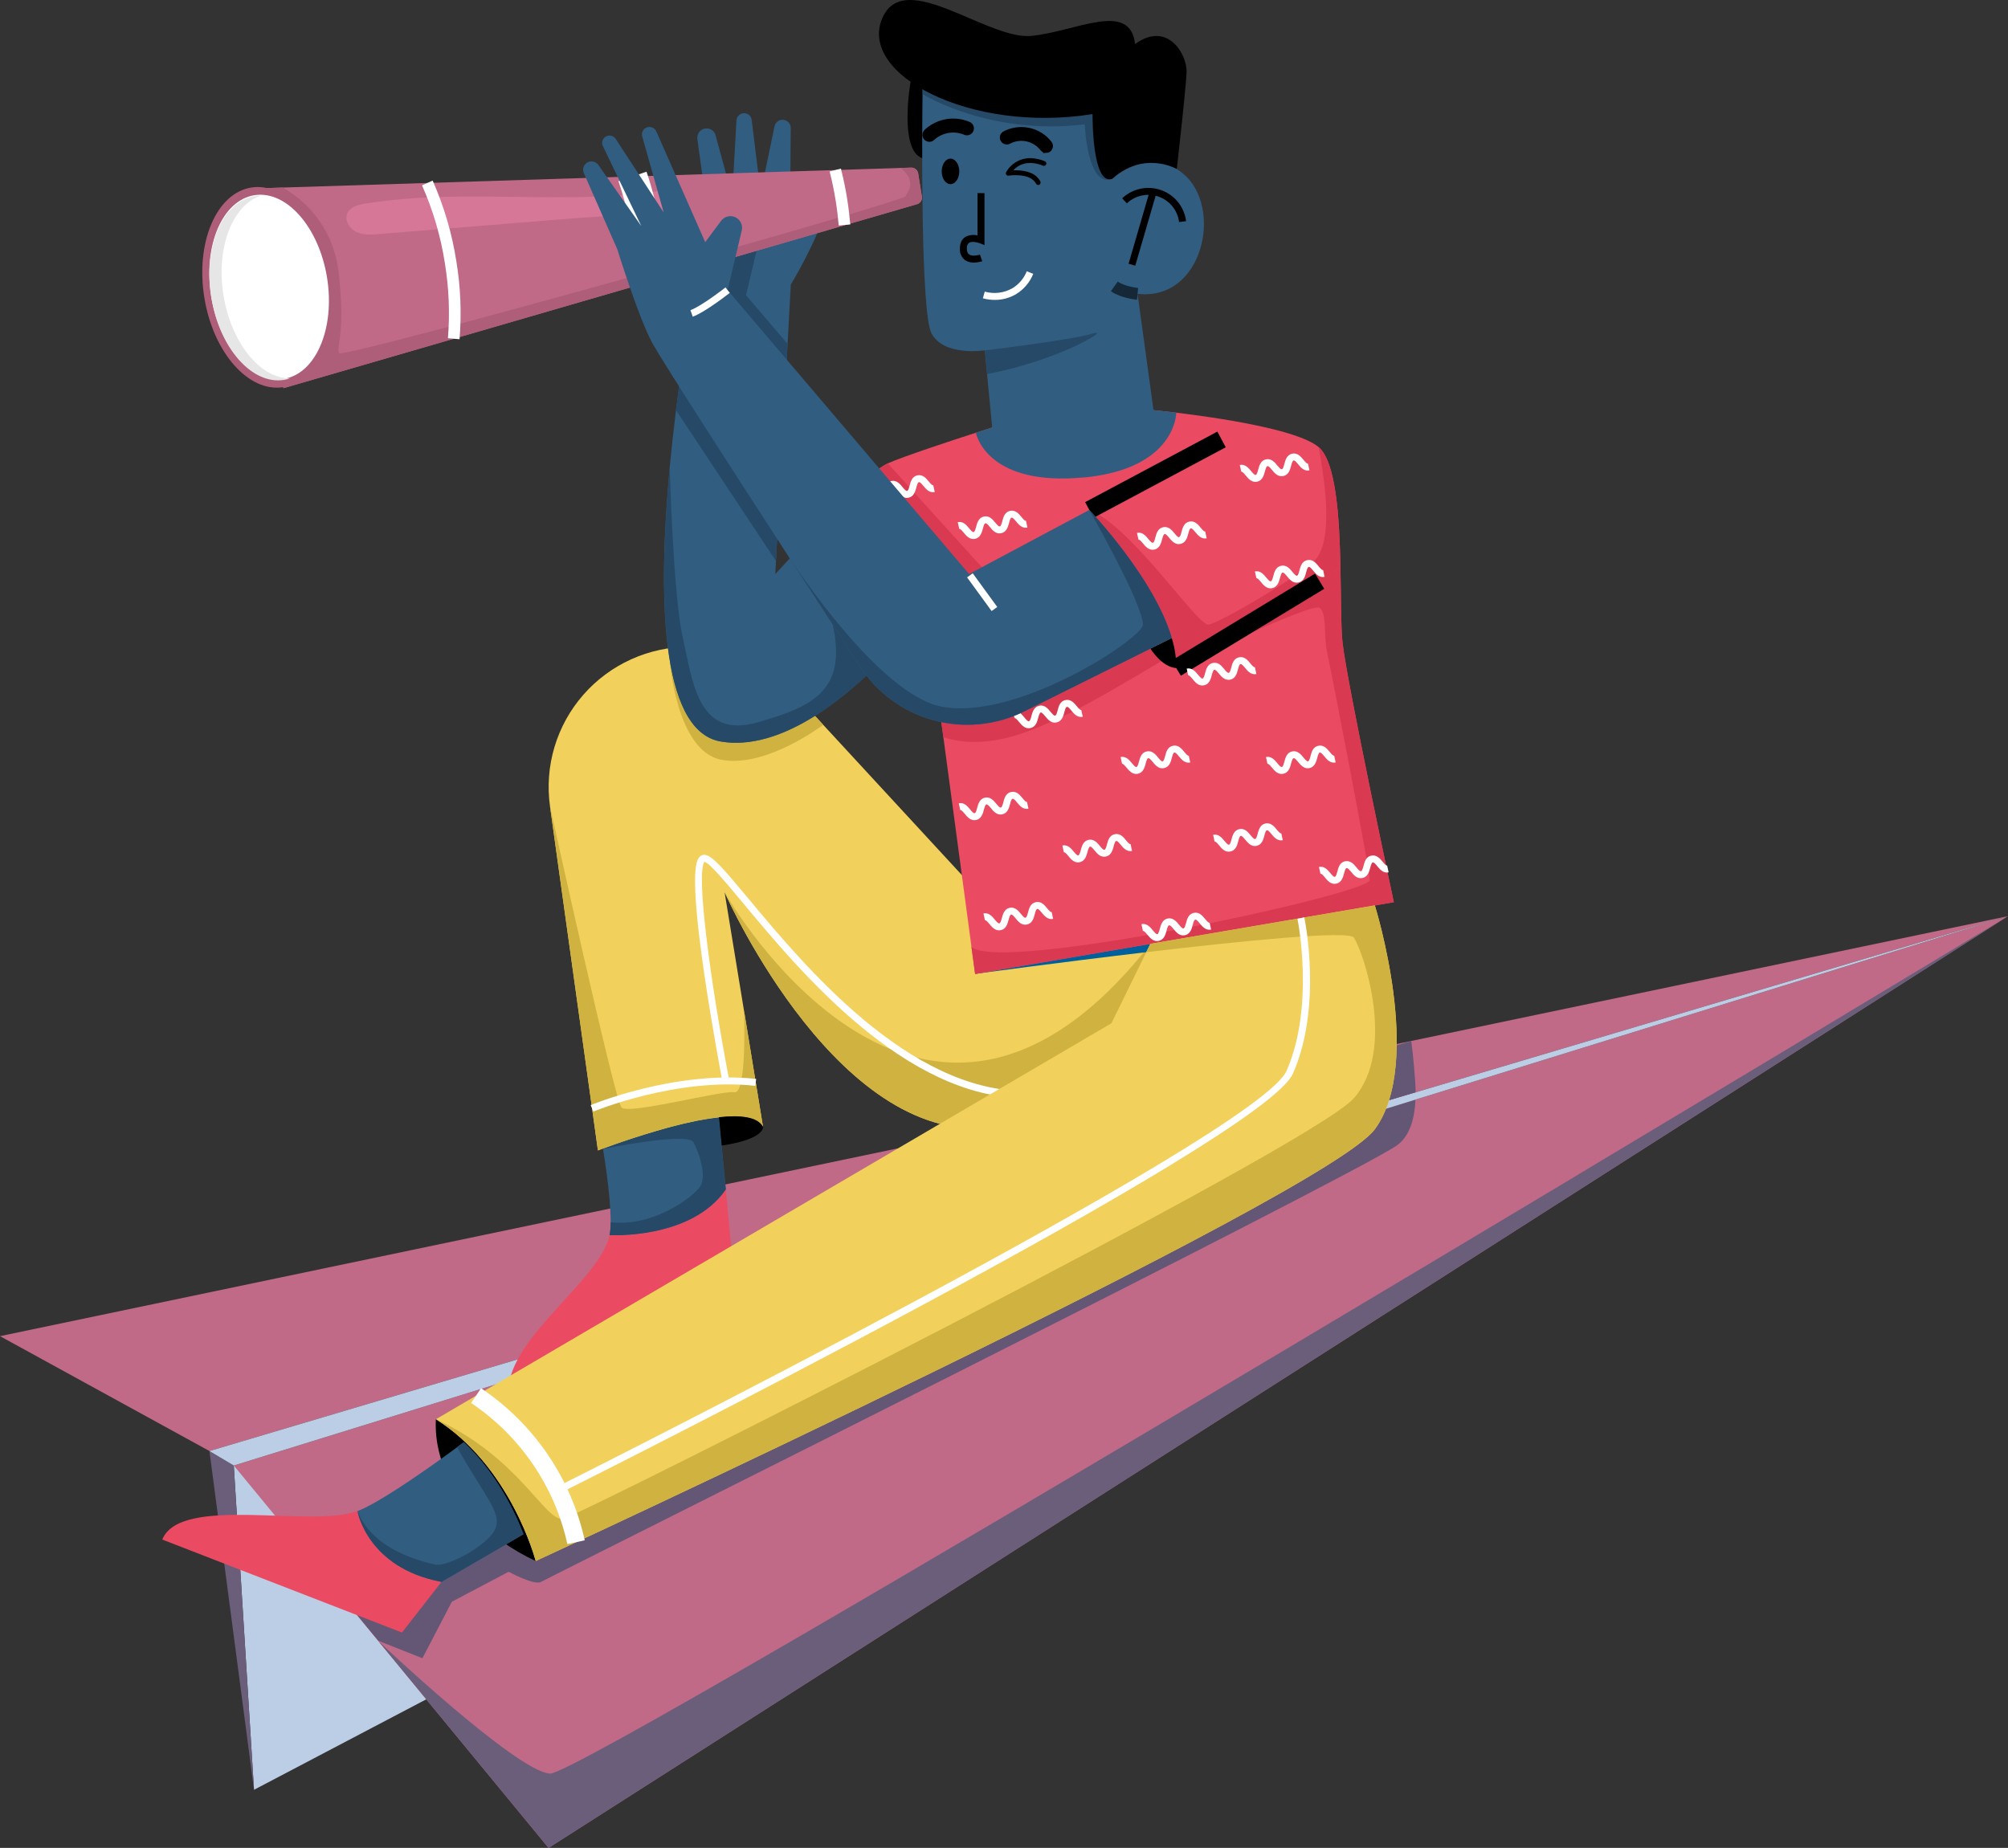 <svg width="339" height="312" viewBox="0 0 339 312" fill="none" xmlns="http://www.w3.org/2000/svg">
<rect x="0" y="0" width="339" height="312" fill="#333333" stroke="none"/>
<g clip-path="url(#clip0_1953_3643)">
<path d="M42.883 302.189L121.776 260.745L39.469 247.436L42.883 302.189Z" fill="#BCCEE5"/>
<path d="M39.468 247.436L42.883 302.19L35.359 244.992L39.468 247.436Z" fill="#6B5E7A"/>
<path d="M339 154.682L238.994 184.424L161.616 207.438L35.363 244.992L0 225.595L339 154.682Z" fill="#C06A87"/>
<path d="M338.997 154.682L92.609 311.999L39.469 247.436L153.807 212.032L238.967 185.656L338.997 154.682Z" fill="#C06A87"/>
<path d="M238.991 184.424C238.991 184.841 238.983 185.251 238.967 185.655C238.814 189.045 237.935 191.911 235.792 193.413C228.042 198.785 92.457 266.402 91.365 267.079C90.275 267.755 85.871 265.378 85.871 265.378L76.284 270.437L71.316 279.973L63.859 277.025L57.156 268.881L153.838 212.031L161.648 207.437L238.991 184.424Z" fill="#645675"/>
<path d="M338.996 154.682L39.468 247.436L35.359 244.992L338.996 154.682Z" fill="#BCCEE5"/>
<path d="M238.995 184.424L161.617 207.438L190.764 190.301L238.25 175.756C238.536 177.652 238.987 182.625 238.995 184.424Z" fill="#645675"/>
<path d="M63.828 277.025C63.828 277.025 87.1 299.05 92.841 299.46C98.583 299.871 339.001 154.682 339.001 154.682L92.614 311.999L63.828 277.025Z" fill="#6B5E7A"/>
<path d="M122.538 200.828C116.674 209.351 102.915 208.538 102.915 208.538C103.047 207.82 103.108 207.09 103.096 206.36C103.127 201.782 101.797 193.993 101.797 193.993C101.958 193.931 105.878 192.386 110.752 190.947L111.761 190.654L112.326 190.498L112.719 190.388L113.39 190.208C114.736 189.857 116.097 189.528 117.432 189.258C117.655 189.215 117.875 189.168 118.099 189.129H118.134C118.688 189.024 119.233 188.93 119.767 188.848C120.301 188.766 120.85 188.691 121.372 188.633L121.823 193.422L122.538 200.828Z" fill="#315D80"/>
<path d="M123.978 216.245L85.872 235.638C84.973 226.422 101.236 216.358 102.916 208.538C102.916 208.538 116.671 209.352 122.538 200.828L123.978 216.245Z" fill="#EA4B62"/>
<path d="M122.534 200.828C116.671 209.351 102.912 208.538 102.912 208.538C103.043 207.82 103.104 207.09 103.092 206.36C110.411 207.216 117.353 201.922 118.311 200.147C119.268 198.372 118.036 194.646 117.071 192.859C116.105 191.073 102.134 193.923 101.797 193.993C101.958 193.931 105.878 192.386 110.753 190.947L111.761 190.654L112.326 190.498L112.719 190.388L113.39 190.208C114.736 189.857 116.098 189.528 117.432 189.258C117.656 189.215 117.875 189.168 118.099 189.129H118.134C118.688 189.024 119.233 188.93 119.767 188.848C120.301 188.766 120.85 188.691 121.372 188.633L121.823 193.422L122.534 200.828Z" fill="#254966"/>
<path d="M200.813 158.229C199.044 165.492 195.588 172.239 190.723 177.927C185.021 184.569 177.108 188.943 168.433 190.247C142.045 194.442 122.909 151.93 122.332 150.66L125.602 170.623L128.816 190.267C127.897 188.562 124.997 188.253 121.394 188.644C120.873 188.703 120.335 188.773 119.789 188.859C119.244 188.945 118.706 189.031 118.157 189.14H118.122C117.898 189.18 117.678 189.227 117.455 189.27C116.112 189.539 114.747 189.868 113.412 190.22L112.741 190.399L112.349 190.509L111.784 190.665C111.442 190.763 111.109 190.857 110.775 190.959C105.406 192.523 100.944 194.243 100.944 194.243L92.852 136.13C92.383 132.777 92.642 129.363 93.611 126.118C94.58 122.874 96.236 119.874 98.468 117.321C100.7 114.768 103.455 112.722 106.548 111.321C109.642 109.92 113.001 109.197 116.399 109.199H116.744C119.939 109.247 123.091 109.935 126.012 111.225C128.933 112.514 131.563 114.377 133.745 116.702L138.976 122.376L162.393 147.751L171.168 150.143L200.813 158.229Z" fill="#F1D15B"/>
<path d="M190.735 177.928C185.032 184.57 177.119 188.944 168.444 190.248C142.056 194.443 122.921 151.931 122.344 150.66C122.999 151.903 155.701 208.558 194.224 159.364L190.735 177.928Z" fill="#D0B241"/>
<path d="M173.118 185.402C152.828 185.402 135.051 164.023 125.479 152.517C122.689 149.162 119.808 145.698 118.937 145.506C117.469 147.297 119.887 165.548 123.112 182.396L121.955 182.615C121.955 182.529 120.263 173.755 118.945 164.786C116.241 146.362 117.661 145.072 118.199 144.583C118.301 144.489 118.422 144.418 118.554 144.374C118.686 144.331 118.826 144.315 118.964 144.329C120.22 144.415 122.147 146.675 126.386 151.758C135.828 163.097 153.382 184.21 173.118 184.21H173.326V185.383L173.118 185.402Z" fill="white"/>
<path d="M128.815 190.247C127.897 188.543 124.997 188.234 121.394 188.625C120.872 188.683 120.334 188.754 119.789 188.84C119.243 188.926 118.706 189.012 118.156 189.121H118.121C117.897 189.16 117.678 189.207 117.454 189.25C116.112 189.52 114.746 189.849 113.412 190.201L112.741 190.38L112.348 190.49L111.783 190.646C111.442 190.744 111.108 190.838 110.775 190.939C105.406 192.503 100.944 194.224 100.944 194.224L92.852 136.111C92.852 136.111 103.754 185.696 104.923 186.983C106.093 188.269 121.83 184.046 123.992 184.414C126.154 184.781 125.609 170.592 125.609 170.592L128.815 190.247Z" fill="#D0B241"/>
<path d="M100.174 187.67L99.719 186.586C99.86 186.528 114.008 180.671 127.657 182.161L127.527 183.333C114.188 181.867 100.311 187.63 100.174 187.67Z" fill="white"/>
<path d="M138.975 122.376C138.975 122.376 129.364 129.722 121.771 128.275C114.177 126.829 113.078 111.533 113.078 111.533L116.716 109.188C119.917 109.232 123.075 109.921 126.002 111.212C128.929 112.504 131.564 114.371 133.748 116.702L138.975 122.376Z" fill="#D0B241"/>
<path d="M121.842 193.413L121.391 188.624C124.993 188.233 127.893 188.542 128.812 190.246C128.812 190.246 129.228 192.323 121.842 193.413Z" fill="#000001"/>
<path d="M200.824 158.228L194.223 159.362L193.532 160.762C178.619 162.517 164.625 164.429 164.625 164.429L171.163 150.146L200.824 158.228Z" fill="#00609B"/>
<path d="M151.25 108.898C151.25 108.898 150.838 109.394 150.073 110.215C149.5 110.845 148.731 111.662 147.797 112.592C142.432 117.922 131.66 126.946 121.621 125.182C111.268 123.36 111.115 99.768 113.058 78.964C113.376 75.613 113.741 72.34 114.129 69.244C114.455 66.648 114.796 64.161 115.13 61.885C115.271 60.923 115.41 59.994 115.546 59.098C116.664 51.81 117.618 46.977 117.618 46.977C117.139 42.676 118.489 36.589 118.984 34.551C119.094 34.11 119.16 33.855 119.16 33.855L117.724 23.416C117.718 23.343 117.718 23.27 117.724 23.197C117.735 22.825 117.879 22.468 118.13 22.192C118.381 21.915 118.723 21.738 119.094 21.691C119.466 21.643 119.841 21.73 120.154 21.934C120.467 22.139 120.696 22.448 120.801 22.806L123.607 33.156L124.333 20.327C124.349 20.004 124.489 19.698 124.725 19.475C124.967 19.242 125.291 19.113 125.628 19.115C125.941 19.114 126.245 19.228 126.48 19.434C126.715 19.641 126.866 19.927 126.903 20.237L128.422 32.596L130.757 21.32C130.822 21.01 130.992 20.732 131.238 20.532C131.485 20.332 131.793 20.222 132.111 20.222C132.216 20.222 132.322 20.234 132.425 20.257C132.731 20.328 133.004 20.5 133.198 20.746C133.393 20.992 133.498 21.297 133.496 21.61L133.394 33.973C133.394 33.973 140.552 31.087 139.171 36.037C137.79 40.987 133.508 48.048 133.508 48.048L132.966 58.073L132.276 70.976L131.397 87.319L131.004 94.717L130.883 96.933L134.85 92.633L136.812 90.502L151.25 108.898Z" fill="#315D80"/>
<path d="M132.969 58.075L132.279 70.977L131.4 87.32C124.548 76.728 118.264 66.942 115.141 61.906C115.282 60.944 115.421 60.015 115.557 59.118C116.675 51.83 117.629 46.998 117.629 46.998C117.15 42.697 118.5 36.609 118.995 34.572L122.169 41.763L124.858 38.154C125.129 37.798 125.513 37.546 125.948 37.439C126.383 37.331 126.841 37.376 127.248 37.564C127.654 37.752 127.983 38.073 128.181 38.473C128.378 38.873 128.433 39.329 128.335 39.765L125.945 49.844L132.969 58.075Z" fill="#254966"/>
<path d="M150.089 110.216C146.231 114.447 133.426 127.252 121.637 125.183C111.284 123.361 111.131 99.769 113.073 78.965C113.073 78.965 113.627 100.524 115.283 107.718C116.939 114.912 117.712 124.871 127.841 121.973C136.812 119.405 143.123 116.84 140.588 105.466C139.202 99.214 144.351 103.859 150.089 110.216Z" fill="#254966"/>
<path d="M132.275 70.956L131 94.717L114.125 69.248C114.588 65.561 115.079 62.12 115.542 59.102L132.275 70.956Z" fill="#254966"/>
<path d="M235.316 152.325L164.625 164.446L164.009 159.863L159.264 124.467L158.938 122.035L157.074 108.124L153.577 111.975L136.828 90.518C136.828 90.518 142.012 84.653 146.184 80.946C147.628 79.668 148.951 78.651 149.896 78.229C152.545 77.056 160.492 74.433 164.766 73.06C166.43 72.525 167.513 72.18 167.513 72.18L194.733 69.248C194.733 69.248 196.244 69.393 198.575 69.674C205.349 70.491 219.037 72.478 222.6 75.477C225.548 77.963 226.132 87.327 226.297 95.741C226.411 100.996 226.364 105.88 226.65 108.491C227.4 115.299 235.316 152.325 235.316 152.325Z" fill="#EA4B62"/>
<path d="M169.993 100.44L158.934 102.642L146.18 80.965C147.624 79.687 148.946 78.67 149.892 78.248L169.993 100.44Z" fill="#DA3A51"/>
<path d="M196.404 111.423C196.404 111.423 183.63 119.13 179.49 120.917C175.777 122.52 167.505 127.114 159.263 124.467L158.938 122.035L192.95 105.465L196.404 111.423Z" fill="#DA3A51"/>
<path d="M235.307 152.326L164.616 164.446L164 159.864C168.957 164.403 231.394 150.918 231.253 148.58C231.112 146.242 224.766 113.368 224.075 110.263C223.384 107.159 224.075 103.589 222.788 102.627C221.501 101.666 199.838 112.125 199.186 112.437L226.3 95.75C226.414 101.005 226.367 105.888 226.654 108.5C227.391 115.299 235.307 152.326 235.307 152.326Z" fill="#DA3A51"/>
<path d="M226.306 95.749L220.089 99.78L198.603 112.8L183.922 86.108C191.053 88.844 202.194 105.739 204.035 105.465C205.875 105.192 219.305 97.313 221.875 94.717C224.446 92.121 224.449 85.197 222.609 75.477C225.556 77.963 226.129 87.327 226.306 95.749Z" fill="#DA3A51"/>
<path d="M206.228 74.193L183.906 86.107" stroke="black" stroke-width="3" stroke-miterlimit="10"/>
<path d="M222.788 98.131L198.578 112.801" stroke="black" stroke-width="3" stroke-miterlimit="10"/>
<path d="M168.657 157.08C167.919 157.08 167.42 156.47 167.04 156.009C166.714 155.618 166.471 155.337 166.282 155.372L166.031 154.226C166.934 154.031 167.523 154.746 167.95 155.266C168.28 155.657 168.527 155.939 168.708 155.9C168.888 155.86 169.002 155.509 169.136 155.008C169.308 154.359 169.547 153.468 170.45 153.272C171.353 153.077 171.941 153.792 172.369 154.312C172.695 154.703 172.938 154.985 173.127 154.946C173.315 154.906 173.421 154.555 173.554 154.054C173.727 153.405 173.947 152.514 174.869 152.318C175.791 152.123 176.36 152.838 176.788 153.358C177.114 153.749 177.361 154.031 177.545 153.992L177.797 155.141C176.89 155.333 176.305 154.621 175.878 154.101C175.548 153.71 175.309 153.429 175.116 153.464C174.924 153.499 174.822 153.855 174.692 154.355C174.516 155.008 174.3 155.9 173.374 156.095C172.448 156.291 171.887 155.575 171.459 155.055C171.129 154.664 170.878 154.383 170.697 154.418C170.517 154.453 170.407 154.809 170.274 155.309C170.101 155.962 169.861 156.854 168.959 157.045C168.86 157.068 168.758 157.08 168.657 157.08Z" fill="white"/>
<path d="M207.43 143.797C206.692 143.797 206.19 143.187 205.813 142.726C205.484 142.335 205.244 142.049 205.052 142.089L204.805 140.943C205.707 140.747 206.296 141.463 206.724 141.983C207.05 142.374 207.297 142.655 207.481 142.616C207.666 142.577 207.775 142.225 207.905 141.725C208.082 141.076 208.317 140.184 209.224 139.989C210.13 139.793 210.711 140.509 211.139 141.029C211.468 141.42 211.712 141.701 211.896 141.662C212.081 141.623 212.191 141.271 212.324 140.771C212.497 140.122 212.736 139.23 213.638 139.035C214.541 138.839 215.13 139.555 215.558 140.075C215.887 140.466 216.138 140.747 216.319 140.708L216.566 141.858C215.663 142.049 215.075 141.338 214.647 140.818C214.321 140.427 214.086 140.145 213.89 140.181C213.693 140.216 213.595 140.572 213.462 141.072C213.289 141.725 213.05 142.616 212.147 142.812C211.245 143.007 210.656 142.292 210.228 141.772C209.902 141.381 209.655 141.099 209.471 141.135C209.286 141.17 209.176 141.526 209.043 142.026C208.87 142.679 208.651 143.57 207.728 143.762C207.63 143.785 207.531 143.797 207.43 143.797Z" fill="white"/>
<path d="M202.969 115.741C202.231 115.741 201.729 115.131 201.352 114.669C201.027 114.278 200.787 113.997 200.595 114.032L200.344 112.886C201.246 112.691 201.835 113.406 202.263 113.926C202.592 114.317 202.84 114.599 203.02 114.56C203.201 114.521 203.314 114.169 203.448 113.668C203.621 113.019 203.84 112.128 204.763 111.932C205.685 111.737 206.254 112.452 206.682 112.972C207.007 113.363 207.258 113.645 207.439 113.606C207.619 113.567 207.733 113.215 207.867 112.714C208.04 112.065 208.259 111.174 209.182 110.978C210.104 110.783 210.673 111.498 211.1 112.018C211.426 112.409 211.674 112.691 211.858 112.652L212.109 113.801C211.203 113.993 210.618 113.281 210.19 112.761C209.864 112.37 209.625 112.089 209.429 112.124C209.233 112.159 209.134 112.515 209.005 113.015C208.828 113.668 208.593 114.579 207.686 114.755C206.78 114.931 206.199 114.235 205.771 113.715C205.441 113.324 205.194 113.043 205.01 113.078C204.825 113.113 204.72 113.469 204.586 113.969C204.413 114.622 204.174 115.533 203.271 115.705C203.172 115.728 203.071 115.74 202.969 115.741Z" fill="white"/>
<path d="M164.317 91.01C163.579 91.01 163.081 90.4 162.7 89.939C162.374 89.548 162.127 89.266 161.943 89.305L161.695 88.16C162.598 87.96 163.183 88.676 163.61 89.196C163.94 89.587 164.183 89.868 164.368 89.833C164.552 89.798 164.662 89.442 164.796 88.942C164.968 88.289 165.208 87.401 166.11 87.206C167.013 87.01 167.602 87.722 168.029 88.242C168.355 88.633 168.594 88.915 168.787 88.879C168.979 88.844 169.081 88.488 169.215 87.988C169.387 87.339 169.607 86.447 170.529 86.252C171.452 86.056 172.02 86.768 172.448 87.288C172.774 87.679 173.017 87.964 173.206 87.925L173.457 89.071C172.554 89.266 171.966 88.555 171.538 88.035C171.208 87.644 170.957 87.358 170.776 87.397C170.596 87.437 170.482 87.788 170.353 88.289C170.18 88.938 169.941 89.829 169.038 90.025C168.135 90.22 167.547 89.509 167.119 88.985C166.793 88.594 166.55 88.312 166.362 88.352C166.173 88.391 166.067 88.743 165.934 89.243C165.761 89.892 165.522 90.783 164.619 90.979C164.52 91.001 164.418 91.011 164.317 91.01Z" fill="white"/>
<path d="M148.668 85.017C147.935 85.017 147.432 84.407 147.052 83.946C146.726 83.555 146.483 83.273 146.294 83.308L146.047 82.163C146.949 81.967 147.534 82.683 147.962 83.203C148.292 83.594 148.535 83.875 148.723 83.84C148.912 83.805 149.014 83.449 149.147 82.949C149.32 82.296 149.559 81.404 150.462 81.209C151.364 81.013 151.953 81.729 152.381 82.249C152.707 82.64 152.95 82.921 153.138 82.886C153.327 82.851 153.433 82.495 153.566 81.995C153.739 81.342 153.959 80.45 154.881 80.259C155.803 80.067 156.372 80.775 156.8 81.295C157.126 81.686 157.369 81.967 157.557 81.932L157.808 83.078C156.906 83.273 156.317 82.558 155.889 82.038C155.564 81.647 155.309 81.365 155.132 81.404C154.955 81.443 154.838 81.795 154.704 82.296C154.532 82.945 154.292 83.836 153.389 84.032C152.487 84.227 151.898 83.512 151.471 82.992C151.145 82.601 150.901 82.315 150.713 82.358C150.525 82.401 150.419 82.749 150.285 83.25C150.113 83.899 149.873 84.79 148.971 84.986C148.871 85.005 148.77 85.016 148.668 85.017Z" fill="white"/>
<path d="M191.805 130.672C191.067 130.672 190.565 130.062 190.188 129.601C189.859 129.21 189.611 128.928 189.431 128.968L189.18 127.818C190.086 127.623 190.671 128.338 191.099 128.858C191.424 129.249 191.668 129.535 191.856 129.495C192.044 129.456 192.15 129.104 192.284 128.604C192.456 127.951 192.676 127.06 193.599 126.868C194.521 126.676 195.086 127.384 195.518 127.904C195.843 128.295 196.083 128.577 196.275 128.541C196.467 128.506 196.569 128.15 196.703 127.65C196.875 126.997 197.095 126.109 198.017 125.914C198.94 125.718 199.505 126.43 199.936 126.95C200.262 127.341 200.498 127.627 200.694 127.587L200.941 128.733C200.038 128.928 199.454 128.213 199.026 127.693C198.696 127.302 198.449 127.02 198.265 127.06C198.08 127.099 197.97 127.451 197.837 127.951C197.664 128.6 197.445 129.492 196.522 129.687C195.6 129.883 195.035 129.167 194.603 128.647C194.277 128.256 194.038 127.974 193.846 128.014C193.653 128.053 193.551 128.405 193.422 128.905C193.249 129.554 193.01 130.446 192.107 130.641C192.008 130.662 191.907 130.673 191.805 130.672Z" fill="white"/>
<path d="M173.657 122.961C172.923 122.961 172.421 122.351 172.04 121.89C171.714 121.499 171.471 121.217 171.282 121.253L171.031 120.107C171.934 119.912 172.523 120.623 172.95 121.147C173.28 121.538 173.527 121.82 173.708 121.78C173.888 121.741 174.002 121.389 174.136 120.889C174.308 120.24 174.548 119.349 175.45 119.153C176.353 118.958 176.942 119.673 177.369 120.193C177.695 120.584 177.938 120.866 178.127 120.826C178.315 120.787 178.421 120.435 178.555 119.935C178.727 119.286 178.947 118.394 179.869 118.199C180.791 118.004 181.36 118.719 181.788 119.239C182.114 119.63 182.365 119.912 182.546 119.872L182.797 121.022C181.894 121.217 181.306 120.502 180.878 119.982C180.552 119.591 180.313 119.309 180.116 119.345C179.92 119.38 179.822 119.736 179.693 120.236C179.516 120.889 179.281 121.78 178.374 121.976C177.467 122.171 176.887 121.456 176.459 120.936C176.129 120.545 175.878 120.26 175.701 120.299C175.525 120.338 175.407 120.69 175.274 121.19C175.101 121.843 174.881 122.734 173.959 122.926C173.86 122.949 173.759 122.961 173.657 122.961Z" fill="white"/>
<path d="M216.352 130.672C215.614 130.672 215.112 130.062 214.735 129.601C214.41 129.21 214.162 128.928 213.978 128.968L213.727 127.818C214.633 127.623 215.218 128.338 215.646 128.858C215.975 129.249 216.219 129.535 216.403 129.495C216.588 129.456 216.697 129.104 216.831 128.604C217.004 127.951 217.243 127.06 218.146 126.868C219.048 126.676 219.637 127.384 220.065 127.904C220.39 128.295 220.638 128.577 220.822 128.541C221.006 128.506 221.116 128.15 221.25 127.65C221.423 126.997 221.642 126.109 222.564 125.914C223.487 125.718 224.056 126.43 224.483 126.95C224.809 127.341 225.053 127.627 225.241 127.587L225.492 128.733C224.589 128.928 224.001 128.213 223.573 127.693C223.243 127.302 222.992 127.02 222.812 127.06C222.631 127.099 222.517 127.451 222.388 127.951C222.211 128.6 221.976 129.492 221.069 129.687C220.163 129.883 219.582 129.167 219.154 128.647C218.824 128.256 218.585 127.974 218.397 128.014C218.208 128.053 218.102 128.405 217.969 128.905C217.796 129.554 217.576 130.446 216.654 130.641C216.555 130.663 216.454 130.673 216.352 130.672Z" fill="white"/>
<path d="M225.297 149.226C224.56 149.226 224.057 148.616 223.681 148.154C223.355 147.763 223.108 147.482 222.923 147.517L222.672 146.371C223.574 146.18 224.163 146.891 224.591 147.411C224.917 147.802 225.168 148.084 225.348 148.045C225.529 148.006 225.643 147.654 225.776 147.157C225.949 146.504 226.169 145.593 227.091 145.417C228.013 145.241 228.578 145.937 229.01 146.457C229.336 146.848 229.583 147.134 229.767 147.095C229.952 147.056 230.062 146.704 230.195 146.203C230.368 145.55 230.587 144.639 231.51 144.463C232.432 144.287 232.997 144.983 233.429 145.503C233.755 145.894 234.002 146.176 234.186 146.141L234.433 147.286C233.535 147.482 232.946 146.766 232.518 146.246C232.189 145.855 231.942 145.57 231.757 145.613C231.573 145.656 231.463 146.004 231.329 146.504C231.157 147.153 230.937 148.045 230.014 148.24C229.092 148.436 228.527 147.72 228.099 147.2C227.77 146.809 227.526 146.528 227.338 146.567C227.15 146.606 227.044 146.958 226.914 147.458C226.742 148.107 226.502 148.999 225.599 149.194C225.5 149.214 225.399 149.224 225.297 149.226Z" fill="white"/>
<path d="M195.329 158.889C194.591 158.889 194.092 158.275 193.712 157.818C193.386 157.427 193.143 157.145 192.954 157.18L192.703 156.035C193.606 155.839 194.194 156.551 194.622 157.075C194.952 157.466 195.203 157.747 195.38 157.708C195.556 157.669 195.674 157.317 195.807 156.817C195.98 156.168 196.22 155.276 197.122 155.081C198.025 154.885 198.613 155.597 199.041 156.121C199.367 156.512 199.614 156.793 199.799 156.754C199.983 156.715 200.093 156.363 200.226 155.863C200.399 155.214 200.619 154.322 201.541 154.127C202.463 153.931 203.032 154.647 203.46 155.167C203.786 155.558 204.033 155.839 204.217 155.8L204.469 156.946C203.562 157.141 202.977 156.43 202.549 155.91C202.22 155.519 201.98 155.233 201.788 155.272C201.596 155.311 201.494 155.663 201.364 156.164C201.188 156.817 200.952 157.704 200.046 157.9C199.139 158.095 198.558 157.384 198.131 156.864C197.801 156.473 197.554 156.187 197.369 156.226C197.185 156.265 197.079 156.617 196.945 157.118C196.773 157.767 196.533 158.658 195.631 158.854C195.532 158.877 195.43 158.888 195.329 158.889Z" fill="white"/>
<path d="M181.981 145.608C181.247 145.608 180.745 144.994 180.364 144.533C180.038 144.142 179.791 143.864 179.607 143.899L179.359 142.754C180.258 142.558 180.847 143.27 181.274 143.79C181.604 144.181 181.851 144.466 182.032 144.427C182.212 144.388 182.326 144.036 182.46 143.536C182.632 142.887 182.872 141.995 183.774 141.8C184.677 141.604 185.266 142.316 185.693 142.84C186.019 143.231 186.262 143.512 186.451 143.473C186.639 143.434 186.745 143.082 186.879 142.582C187.051 141.933 187.271 141.041 188.193 140.846C189.116 140.65 189.685 141.362 190.112 141.886C190.438 142.277 190.685 142.554 190.87 142.519L191.121 143.665C190.218 143.86 189.63 143.149 189.202 142.629C188.876 142.238 188.637 141.952 188.444 141.991C188.252 142.03 188.146 142.382 188.017 142.883C187.844 143.536 187.605 144.423 186.702 144.619C185.799 144.814 185.211 144.103 184.783 143.583C184.453 143.192 184.21 142.906 184.026 142.945C183.841 142.984 183.731 143.336 183.598 143.837C183.425 144.486 183.186 145.377 182.283 145.573C182.184 145.595 182.083 145.607 181.981 145.608Z" fill="white"/>
<path d="M164.489 138.481C163.755 138.481 163.253 137.867 162.872 137.406C162.546 137.015 162.295 136.733 162.114 136.772L161.867 135.627C162.77 135.427 163.354 136.143 163.782 136.663C164.112 137.054 164.359 137.335 164.54 137.3C164.72 137.265 164.834 136.909 164.967 136.409C165.14 135.76 165.38 134.868 166.282 134.673C167.185 134.477 167.774 135.189 168.201 135.709C168.527 136.1 168.77 136.381 168.959 136.346C169.147 136.311 169.253 135.955 169.386 135.455C169.559 134.806 169.779 133.914 170.701 133.719C171.623 133.523 172.192 134.235 172.62 134.755C172.946 135.146 173.193 135.431 173.378 135.392L173.629 136.538C172.722 136.733 172.137 136.022 171.71 135.502C171.384 135.111 171.145 134.825 170.948 134.864C170.752 134.903 170.654 135.255 170.524 135.756C170.352 136.405 170.112 137.296 169.21 137.492C168.307 137.687 167.719 136.976 167.291 136.452C166.961 136.061 166.718 135.779 166.533 135.818C166.349 135.857 166.239 136.209 166.106 136.71C165.933 137.359 165.694 138.25 164.791 138.446C164.692 138.469 164.59 138.48 164.489 138.481Z" fill="white"/>
<path d="M214.485 99.331C213.747 99.331 213.245 98.721 212.868 98.259C212.538 97.868 212.295 97.591 212.111 97.626L211.859 96.48C212.766 96.281 213.351 96.996 213.778 97.516C214.104 97.907 214.351 98.189 214.536 98.154C214.72 98.118 214.83 97.763 214.964 97.262C215.136 96.613 215.356 95.722 216.278 95.526C217.2 95.331 217.766 96.042 218.193 96.562C218.523 96.953 218.774 97.239 218.955 97.2C219.135 97.16 219.249 96.809 219.379 96.308C219.551 95.659 219.771 94.768 220.697 94.572C221.623 94.377 222.185 95.088 222.612 95.608C222.942 95.999 223.181 96.285 223.374 96.246L223.621 97.391C222.718 97.591 222.13 96.875 221.702 96.351C221.376 95.96 221.125 95.679 220.944 95.718C220.764 95.757 220.65 96.109 220.517 96.609C220.344 97.258 220.124 98.15 219.202 98.345C218.28 98.541 217.711 97.829 217.283 97.305C216.957 96.914 216.714 96.633 216.526 96.672C216.337 96.711 216.231 97.063 216.102 97.563C215.925 98.212 215.69 99.104 214.783 99.299C214.685 99.321 214.585 99.331 214.485 99.331Z" fill="white"/>
<path d="M194.579 92.822C193.841 92.822 193.338 92.212 192.958 91.75C192.632 91.359 192.385 91.078 192.2 91.117L191.953 89.967C192.856 89.772 193.444 90.487 193.872 91.007C194.198 91.398 194.449 91.684 194.63 91.645C194.81 91.606 194.924 91.254 195.053 90.753C195.226 90.1 195.446 89.209 196.368 89.013C197.29 88.818 197.859 89.533 198.287 90.053C198.613 90.444 198.856 90.726 199.044 90.691C199.233 90.656 199.339 90.3 199.472 89.799C199.645 89.146 199.884 88.255 200.787 88.063C201.69 87.872 202.278 88.579 202.706 89.099C203.032 89.49 203.283 89.772 203.467 89.737L203.715 90.882C202.812 91.078 202.223 90.362 201.796 89.842C201.47 89.451 201.23 89.17 201.038 89.209C200.846 89.248 200.744 89.6 200.61 90.1C200.438 90.749 200.198 91.641 199.296 91.836C198.393 92.032 197.804 91.316 197.377 90.796C197.051 90.405 196.8 90.124 196.619 90.163C196.439 90.202 196.325 90.554 196.191 91.054C196.019 91.703 195.799 92.595 194.877 92.79C194.778 92.81 194.679 92.82 194.579 92.822Z" fill="white"/>
<path d="M211.934 81.362C211.2 81.362 210.698 80.748 210.317 80.29C209.937 79.833 209.74 79.618 209.56 79.653L209.312 78.507C210.215 78.312 210.8 79.024 211.228 79.544C211.557 79.935 211.801 80.22 211.989 80.181C212.177 80.142 212.28 79.79 212.413 79.29C212.586 78.641 212.825 77.749 213.727 77.553C214.63 77.358 215.219 78.07 215.647 78.594C215.972 78.984 216.216 79.266 216.404 79.227C216.592 79.188 216.698 78.836 216.832 78.335C217.004 77.686 217.244 76.795 218.146 76.6C219.049 76.404 219.638 77.116 220.066 77.64C220.391 78.031 220.642 78.312 220.823 78.273L221.074 79.418C220.171 79.614 219.583 78.902 219.155 78.382C218.825 77.991 218.578 77.706 218.398 77.745C218.217 77.784 218.103 78.136 217.97 78.637C217.797 79.29 217.577 80.177 216.655 80.373C215.733 80.568 215.164 79.856 214.736 79.336C214.41 78.945 214.167 78.66 213.979 78.699C213.79 78.738 213.684 79.09 213.551 79.591C213.378 80.24 213.139 81.131 212.236 81.327C212.137 81.349 212.036 81.361 211.934 81.362Z" fill="white"/>
<path d="M198.583 112.8C196.099 112.62 194.219 109.511 194.219 109.511L197.821 107.717C198.337 109.362 198.594 111.076 198.583 112.8Z" fill="#000001"/>
<path d="M155.01 29.281L155.637 33.191C155.681 33.466 155.623 33.748 155.474 33.984C155.324 34.22 155.094 34.394 154.825 34.473L47.849 65.541L42.453 31.834L47.716 31.666L152.07 28.358L153.836 28.303C154.118 28.294 154.393 28.389 154.61 28.57C154.826 28.75 154.968 29.003 155.01 29.281Z" fill="#C06A87"/>
<path d="M155.01 29.281L155.637 33.191C155.681 33.466 155.623 33.748 155.474 33.984C155.324 34.22 155.094 34.394 154.825 34.473L47.849 65.541L42.453 31.834L47.716 31.666C50.324 33.128 52.544 35.192 54.187 37.685C55.83 40.177 56.85 43.026 57.162 45.992C58.406 56.38 56.679 58.605 57.256 59.625C57.833 60.646 152.172 34.211 152.836 33.148C153.499 32.084 154.656 30.555 152.07 28.358L153.836 28.303C154.118 28.294 154.393 28.389 154.61 28.57C154.826 28.75 154.968 29.003 155.01 29.281Z" fill="#AE5E79"/>
<path d="M47.824 65.369C53.697 64.434 57.249 56.132 55.758 46.824C54.266 37.516 48.296 30.728 42.423 31.662C36.55 32.596 32.998 40.899 34.489 50.207C35.981 59.514 41.951 66.303 47.824 65.369Z" fill="#AE5E79"/>
<path d="M61.683 34.364C60.505 34.555 59.148 34.903 58.649 35.99C58.108 37.163 58.975 38.61 60.156 39.161C61.338 39.712 62.703 39.618 64.002 39.513L97.591 36.803C102.575 36.412 107.862 36.448 112.771 35.509C114.172 35.239 115.883 34.465 114.792 32.772C113.788 31.208 111.103 32.342 109.596 32.526C99.393 33.777 89.119 33.128 78.884 33.183C73.134 33.21 67.365 33.453 61.683 34.364Z" fill="#D67797"/>
<path d="M47.918 63.969C53.323 63.109 56.591 55.47 55.219 46.907C53.847 38.343 48.354 32.098 42.949 32.957C37.545 33.817 34.276 41.456 35.649 50.019C37.021 58.583 42.514 64.828 47.918 63.969Z" fill="white"/>
<path d="M48.948 63.9C48.618 64.006 48.281 64.087 47.939 64.142C42.535 65.002 37.041 58.758 35.672 50.192C34.302 41.625 37.567 33.993 42.971 33.133C43.314 33.078 43.66 33.051 44.007 33.051C39.215 34.642 36.433 41.852 37.728 49.863C39.023 57.875 43.897 63.872 48.948 63.9Z" fill="#E6E6E6"/>
<path d="M77.584 57.273L75.622 57.105C75.967 52.862 75.792 48.594 75.1 44.394C74.398 39.879 73.103 35.475 71.25 31.296L73.04 30.49C74.962 34.829 76.306 39.399 77.038 44.085C77.76 48.442 77.943 52.871 77.584 57.273Z" fill="white"/>
<path d="M106.781 29.793C108.722 35.517 109.732 41.514 109.772 47.556" stroke="white" stroke-width="5" stroke-miterlimit="10"/>
<path d="M141.597 38.079C141.479 36.699 141.311 35.295 141.087 33.9C140.82 32.226 140.475 30.561 140.062 28.95L141.966 28.469C142.39 30.138 142.751 31.863 143.026 33.595C143.253 35.033 143.418 36.488 143.551 37.895L141.597 38.079Z" fill="white"/>
<path d="M197.821 107.717L194.218 109.512L172.909 120.112C168.176 122.467 162.738 123.003 157.634 121.618C152.53 120.232 148.117 117.022 145.237 112.601C141.662 107.127 137.51 100.727 133.339 94.291C122.762 77.983 112.045 61.343 110.204 58.054C107.849 53.843 104.223 42.098 104.223 42.098L98.56 29.215C98.422 28.896 98.408 28.537 98.52 28.208C98.631 27.879 98.862 27.602 99.165 27.432C99.469 27.262 99.826 27.209 100.166 27.285C100.507 27.361 100.807 27.56 101.009 27.843L108.273 38.173L101.778 24.66C101.696 24.494 101.654 24.31 101.657 24.124C101.658 23.858 101.744 23.599 101.905 23.386C102.065 23.172 102.29 23.016 102.546 22.94C102.803 22.864 103.077 22.873 103.328 22.964C103.579 23.056 103.794 23.225 103.941 23.448L112.045 35.862L108.419 23.026C108.334 22.719 108.369 22.392 108.516 22.11C108.663 21.828 108.912 21.612 109.212 21.504C109.512 21.397 109.842 21.406 110.136 21.53C110.43 21.654 110.665 21.884 110.797 22.173L119.058 40.89L121.746 37.281C121.993 36.953 122.337 36.71 122.73 36.588C123.124 36.466 123.545 36.47 123.936 36.599C124.327 36.729 124.667 36.978 124.907 37.311C125.148 37.644 125.278 38.044 125.278 38.454C125.278 38.607 125.261 38.759 125.227 38.908L122.837 48.983L163.604 96.922L183.901 86.096C183.901 86.096 194.811 97.485 197.821 107.717Z" fill="#315D80"/>
<path d="M164.218 96.793L163.266 97.482L167.408 103.169L168.361 102.48L164.218 96.793Z" fill="white"/>
<path d="M116.955 53.468L116.562 52.369C118.474 51.673 122.449 48.561 122.477 48.529L123.207 49.448C123.026 49.581 119.043 52.713 116.955 53.468Z" fill="white"/>
<path d="M197.826 107.717L194.223 109.512L172.914 120.112C168.181 122.467 162.744 123.003 157.639 121.617C152.535 120.232 148.122 117.022 145.243 112.601C141.667 107.127 137.515 100.726 133.344 94.291C133.575 94.604 148.257 117.289 158.986 119.314C171.795 121.73 192.952 107.721 192.952 105.469C192.952 101.95 183.906 86.111 183.906 86.111C183.906 86.111 194.816 97.485 197.826 107.717Z" fill="#254966"/>
<path d="M232.109 190.658C223.805 201.934 90.437 263.562 90.437 263.562C90.437 263.562 86.297 247.605 73.594 239.625L187.638 172.766L193.524 160.755L194.215 159.356L232.101 152.865C232.101 152.865 240.413 179.378 232.109 190.658Z" fill="#F1D15B"/>
<path d="M90.43 263.561C88.417 262.62 86.493 261.502 84.681 260.218C77.947 255.421 75.262 249.689 74.214 245.49C73.699 243.58 73.487 241.601 73.586 239.625C75.043 240.543 76.421 241.578 77.707 242.722C83.088 247.48 86.455 253.532 88.362 257.888C89.188 259.727 89.879 261.623 90.43 263.561Z" fill="#000001"/>
<path d="M232.109 190.658C223.805 201.934 90.437 263.562 90.437 263.562C90.437 263.562 86.297 247.605 73.594 239.625C87.953 246.225 92.097 257.22 95.198 256.406C98.298 255.593 221.329 193.684 228.558 185.431C235.786 177.177 230.163 160.669 228.558 158.3C227.714 157.057 210.07 158.816 193.536 160.763L194.227 159.363L232.113 152.873C232.113 152.873 240.413 179.378 232.109 190.658Z" fill="#D0B241"/>
<path d="M80.375 235.637C88.986 241.416 95.03 250.281 97.25 260.386" stroke="white" stroke-width="3" stroke-miterlimit="10"/>
<path d="M94.506 252.117L93.977 251.07C95.154 250.479 212.396 191.753 217.204 180.794C222.011 169.834 219.076 155.278 219.044 155.133L220.198 154.895C220.324 155.501 223.263 169.944 218.283 181.263C213.303 192.582 99.333 249.693 94.506 252.117Z" fill="white"/>
<path d="M88.38 259.034L84.612 261.223L74.534 267.088C62.114 264.723 60.407 255.425 60.344 255.136C63.672 253.885 70.496 249.158 74.711 246.143C75.696 245.435 76.536 244.818 77.156 244.36C77.882 243.828 78.306 243.508 78.306 243.508C83.517 248.434 86.657 254.608 88.38 259.034Z" fill="#315D80"/>
<path d="M74.535 267.079L67.863 275.638L27.398 259.94C30.448 252.347 52.542 258.052 60.328 255.119C60.364 255.119 61.933 264.679 74.535 267.079Z" fill="#EA4B62"/>
<path d="M88.38 259.034L84.612 261.223L74.534 267.088C62.114 264.723 60.407 255.425 60.344 255.136C63.001 261.833 71.305 263.616 73.4 264.156C75.496 264.695 82.65 260.746 83.674 258.01C84.699 255.273 81.673 252.426 77.156 244.325C77.882 243.793 78.306 243.473 78.306 243.473C83.517 248.434 86.657 254.608 88.38 259.034Z" fill="#254966"/>
<path d="M153.728 13.809C153.728 13.809 151.687 25.316 155.714 26.712C159.74 28.108 163.606 13.137 163.606 13.137L153.728 13.809Z" fill="#000001"/>
<path d="M192.049 49.612L194.742 69.243C194.742 69.243 196.253 69.388 198.584 69.67C198.584 69.67 198.584 72.797 195.632 75.726C193.572 77.775 190.075 79.737 184.142 80.492L183.098 80.609H182.96C175.112 81.352 170.614 79.698 168.048 77.747C165.198 75.577 164.755 73.055 164.755 73.055C166.419 72.52 167.502 72.176 167.502 72.176L166.258 59.148C166.258 59.148 159.265 60.251 157.232 56.216C155.419 52.595 155.662 22.149 155.748 15.889C155.748 15.166 155.748 14.767 155.748 14.767L187.78 13.113V30.176C187.78 30.176 194.039 24.491 199.781 29.351C206.566 35.063 203.097 50.898 192.049 49.612Z" fill="#315D80"/>
<path d="M160.468 31.092C161.287 31.092 161.951 30.127 161.951 28.938C161.951 27.748 161.287 26.783 160.468 26.783C159.649 26.783 158.984 27.748 158.984 28.938C158.984 30.127 159.649 31.092 160.468 31.092Z" fill="black"/>
<path d="M156.904 23.448C156.767 23.448 156.634 23.407 156.522 23.33C156.409 23.253 156.323 23.144 156.273 23.018C156.223 22.891 156.213 22.753 156.244 22.62C156.274 22.488 156.344 22.368 156.444 22.276C157.426 21.373 158.656 20.785 159.976 20.586C161.174 20.415 162.396 20.575 163.508 21.048C163.674 21.118 163.806 21.252 163.873 21.418C163.94 21.585 163.938 21.772 163.868 21.937C163.797 22.103 163.663 22.233 163.495 22.3C163.328 22.367 163.141 22.366 162.975 22.295C162.089 21.919 161.117 21.794 160.165 21.931C159.114 22.088 158.134 22.554 157.351 23.269C157.229 23.382 157.07 23.446 156.904 23.448Z" fill="black" stroke="black" stroke-miterlimit="10"/>
<path d="M175.275 31.236C175.199 31.236 175.124 31.215 175.059 31.176C174.994 31.136 174.941 31.08 174.906 31.013C173.949 29.105 170.334 29.644 170.299 29.648C170.224 29.667 170.145 29.663 170.072 29.637C170 29.61 169.936 29.564 169.89 29.502C169.844 29.44 169.817 29.366 169.813 29.289C169.809 29.212 169.828 29.136 169.867 29.07C169.867 29.03 171.743 25.383 176.39 27.22C176.441 27.238 176.487 27.267 176.527 27.303C176.566 27.34 176.598 27.385 176.619 27.434C176.641 27.484 176.651 27.538 176.651 27.591C176.651 27.645 176.639 27.699 176.617 27.748C176.599 27.799 176.571 27.846 176.534 27.885C176.497 27.924 176.452 27.956 176.402 27.977C176.352 27.998 176.299 28.009 176.244 28.009C176.19 28.008 176.137 27.997 176.087 27.975C173.34 26.888 171.77 27.975 171.068 28.757C172.383 28.706 174.753 28.878 175.64 30.637C175.687 30.735 175.694 30.846 175.659 30.948C175.625 31.051 175.552 31.135 175.456 31.185C175.4 31.216 175.338 31.233 175.275 31.236Z" fill="black"/>
<path d="M176.587 25.306C176.484 25.306 176.381 25.283 176.288 25.239C176.195 25.194 176.113 25.128 176.049 25.048C175.38 24.187 174.424 23.594 173.354 23.375C172.283 23.155 171.17 23.324 170.214 23.851C170.061 23.908 169.893 23.908 169.74 23.852C169.587 23.795 169.459 23.686 169.381 23.544C169.302 23.401 169.278 23.235 169.312 23.076C169.346 22.918 169.436 22.776 169.566 22.678C170.806 22 172.248 21.784 173.633 22.071C175.018 22.358 176.255 23.128 177.121 24.242C177.199 24.342 177.249 24.462 177.262 24.588C177.276 24.714 177.254 24.842 177.198 24.956C177.142 25.07 177.055 25.166 176.947 25.234C176.839 25.301 176.714 25.337 176.587 25.337V25.306Z" fill="black" stroke="black" stroke-miterlimit="10"/>
<path d="M164.397 44.331C163.876 44.349 163.362 44.205 162.925 43.921C162.628 43.693 162.393 43.395 162.24 43.053C162.088 42.712 162.024 42.338 162.054 41.966C162.054 40.855 162.525 40.304 162.921 40.038C163.558 39.673 164.313 39.569 165.025 39.749V32.605H166.202V41.379L165.398 41.062C165.084 40.941 164.075 40.672 163.585 41.004C163.451 41.123 163.35 41.272 163.288 41.439C163.226 41.606 163.207 41.785 163.231 41.962C163.231 42.697 163.514 42.896 163.624 42.963C164.134 43.322 165.131 43.096 165.437 42.99L165.829 44.097C165.367 44.248 164.884 44.327 164.397 44.331Z" fill="black"/>
<path d="M167.943 50.633C167.263 50.636 166.585 50.545 165.93 50.364L166.251 49.238C167.025 49.455 167.833 49.518 168.631 49.422C169.429 49.326 170.199 49.073 170.898 48.678C172.009 48.014 172.868 47.002 173.343 45.801L174.438 46.235C173.863 47.675 172.831 48.887 171.498 49.687C170.42 50.316 169.192 50.643 167.943 50.633Z" fill="white"/>
<path d="M166.281 59.154C166.281 59.154 180.802 57.437 184.389 56.335C187.976 55.232 178.824 60.874 166.662 63.142L166.281 59.154Z" fill="#254966"/>
<path d="M199.056 37.492C198.939 36.531 198.556 35.621 197.95 34.864C197.344 34.107 196.538 33.533 195.624 33.205C194.709 32.878 193.721 32.81 192.77 33.01C191.819 33.21 190.942 33.669 190.238 34.337L189.453 33.48C190.315 32.666 191.388 32.106 192.551 31.863C193.713 31.62 194.921 31.703 196.039 32.103C197.157 32.503 198.142 33.204 198.884 34.129C199.626 35.053 200.096 36.164 200.241 37.339L199.056 37.492Z" fill="black"/>
<path d="M194.12 32.205L190.531 44.529L191.662 44.856L195.251 32.532L194.12 32.205Z" fill="black"/>
<path d="M192.049 49.612C192.049 49.612 189.565 49.386 188.125 48.353" stroke="#152838" stroke-width="2" stroke-miterlimit="10"/>
<path d="M187.809 13.117V30.176C183.551 31.916 183.139 20.984 183.139 20.984C167.123 22.978 155.766 15.901 155.766 15.901C155.766 15.178 155.766 14.779 155.766 14.779L187.809 13.117Z" fill="#254966"/>
<path d="M200.327 12.246C200.308 12.637 200.265 13.247 200.202 13.967C199.907 17.395 199.213 23.741 198.867 26.779C198.746 27.854 198.671 28.523 198.671 28.523C196.749 27.562 194.559 27.27 192.451 27.694C190.699 28.067 189.089 28.928 187.808 30.177C184.312 31.506 184.449 19.264 184.449 19.264C163.74 22.564 144.812 12.52 148.968 3.031C151.048 -1.735 156.327 -0.011 161.876 2.315C166.256 4.149 170.804 6.362 174.096 6.061C181.553 5.369 190.799 0.008 191.627 7.433C197.149 3.445 200.461 9.224 200.327 12.246Z" fill="#000001"/>
</g>
<defs>
<clipPath id="clip0_1953_3643">
<rect width="339" height="312" fill="white"/>
</clipPath>
</defs>
</svg>
